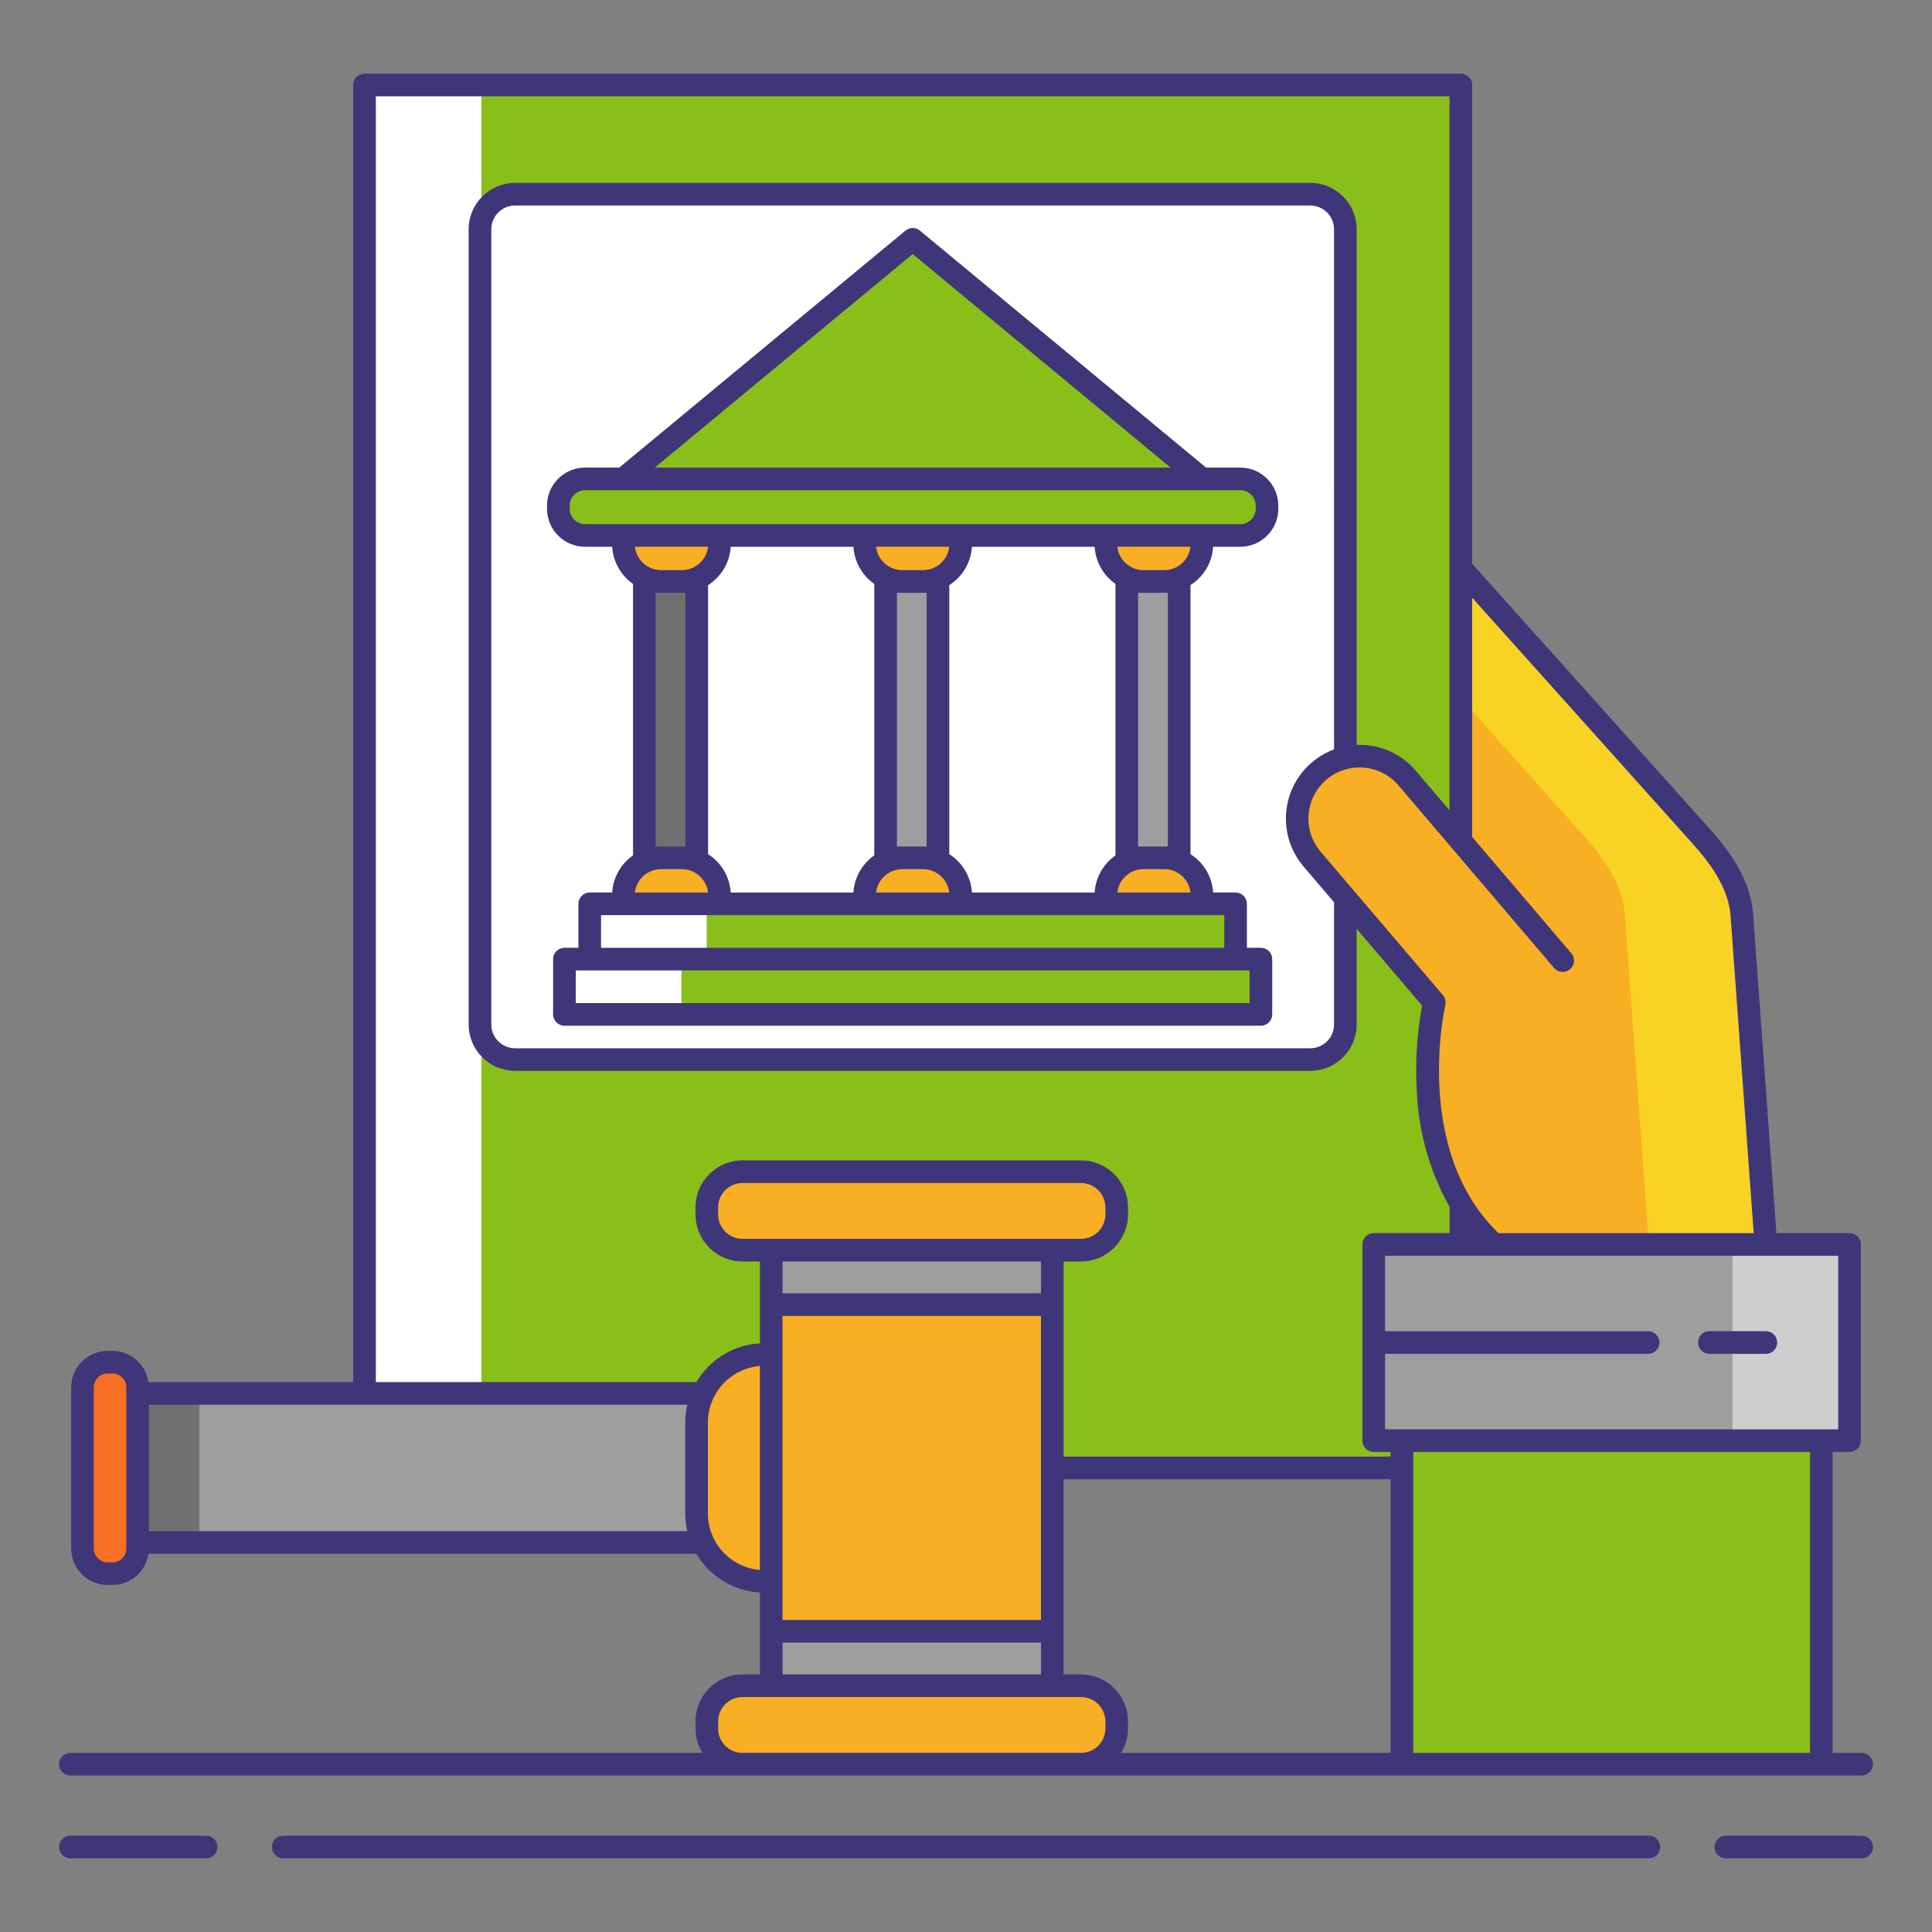 <svg xmlns="http://www.w3.org/2000/svg" xmlns:xlink="http://www.w3.org/1999/xlink" viewBox="0,0,256,256" width="256px" height="256px" fill-rule="nonzero"><rect x="0" y="0" width="256" height="256" fill="#808080" stroke="none"/><g fill="none" fill-rule="nonzero" stroke="none" stroke-width="1" stroke-linecap="butt" stroke-linejoin="miter" stroke-miterlimit="10" stroke-dasharray="" stroke-dashoffset="0" font-family="none" font-weight="none" font-size="none" text-anchor="none" style="mix-blend-mode: normal"><g><rect x="48.297" y="11.261" width="145.272" height="183.25" fill="#89bf19"></rect><rect x="48.297" y="11.261" width="15.5" height="183.25" fill="#ffffff"></rect><rect x="178.069" y="11.261" width="15.5" height="183.25" fill="#89bf19"></rect><rect x="63.6" y="25.731" width="114.667" height="114.667" rx="4.65" ry="4.65" fill="#ffffff"></rect><path d="M87.6,113.667h2.746c2.761,0 5,2.239 5,5v1.1h-12.746v-1.1c0,-2.761 2.239,-5 5,-5z" fill="#f8af23"></path><path transform="translate(177.942,147.998) rotate(-180)" d="M87.6,70.95h2.746c2.761,0 5,2.239 5,5v1.1h-12.746v-1.1c0,-2.761 2.239,-5 5,-5z" fill="#f8af23"></path><path d="M159.268,63.458l-38.335,-31.742l-38.335,31.742z" fill="#89bf19"></path><rect x="-167.884" y="-70.95" transform="rotate(180)" width="93.903" height="7.492" rx="3.533" ry="3.533" fill="#89bf19"></rect><path transform="translate(241.866,147.996) rotate(-180)" d="M119.56,70.95h2.746c2.761,0 5,2.239 5,5v1.1h-12.746v-1.1c0,-2.761 2.239,-5 5,-5z" fill="#f8af23"></path><path d="M119.56,113.667h2.746c2.761,0 5,2.239 5,5v1.1h-12.746v-1.1c0,-2.761 2.239,-5 5,-5z" fill="#f8af23"></path><rect x="-124.28" y="-113.666" transform="rotate(-180)" width="6.939" height="36.62" fill="#9e9e9e"></rect><path transform="translate(305.79,147.996) rotate(-180)" d="M151.522,70.95h2.746c2.761,0 5,2.239 5,5v1.1h-12.746v-1.1c0,-2.761 2.239,-5 5,-5z" fill="#f8af23"></path><path d="M151.522,113.667h2.746c2.761,0 5,2.239 5,5v1.1h-12.746v-1.1c0,-2.761 2.239,-5 5,-5z" fill="#f8af23"></path><rect x="-156.244" y="-113.666" transform="rotate(-180)" width="6.939" height="36.62" fill="#9e9e9e"></rect><rect x="-92.32" y="-113.666" transform="rotate(-180)" width="6.939" height="36.62" fill="#707070"></rect><rect x="-163.721" y="-127.088" transform="rotate(-180)" width="85.576" height="7.325" fill="#89bf19"></rect><rect x="78.145" y="119.762" width="15.5" height="7.325" fill="#ffffff"></rect><rect x="-167.075" y="-134.412" transform="rotate(-180)" width="92.283" height="7.325" fill="#89bf19"></rect><rect x="74.791" y="127.088" width="15.5" height="7.325" fill="#ffffff"></rect><path d="M193.569,75.27v36.174l-7.12,-8.353c-2.971,-3.465 -8.182,-3.88 -11.665,-0.93v0c-3.465,2.971 -3.88,8.182 -0.93,11.665l16.2,19c0,0 -4.834,20.4 7.909,32.058h36.026l-3.194,-43.827c-0.383,-4.048 -2.879,-7.471 -5.417,-10.3z" fill="#f8af23"></path><rect x="182.026" y="164.887" width="63.046" height="26.003" fill="#9e9e9e"></rect><rect x="185.762" y="190.89" width="55.574" height="42.876" fill="#89bf19"></rect><path d="M209.875,110.757l-16.306,-18.193v-17.294l31.806,35.487c2.538,2.832 5.034,6.256 5.417,10.3l3.194,43.827h-15.5l-3.194,-43.827c-0.383,-4.044 -2.879,-7.468 -5.417,-10.3z" fill="#f8d323"></path><rect x="225.837" y="190.89" width="15.5" height="42.876" fill="#89bf19"></rect><rect x="229.572" y="164.887" width="15.5" height="26.003" fill="#cecece"></rect><rect x="184.632" y="-102.19" transform="rotate(90)" width="19.755" height="91.263" fill="#9e9e9e"></rect><rect x="10.928" y="184.632" width="15.5" height="19.756" fill="#707070"></rect><rect x="172.867" y="-139.433" transform="rotate(90)" width="43.285" height="37.243" fill="#f8af23"></rect><rect x="155.254" y="-147.968" transform="rotate(90)" width="10.4" height="54.313" rx="4.734" ry="4.734" fill="#f8af23"></rect><rect x="223.366" y="-147.968" transform="rotate(90)" width="10.4" height="54.313" rx="4.734" ry="4.734" fill="#f8af23"></rect><rect x="165.654" y="-139.433" transform="rotate(90)" width="7.213" height="37.243" fill="#9e9e9e"></rect><rect x="216.153" y="-139.434" transform="rotate(90)" width="7.213" height="37.243" fill="#9e9e9e"></rect><rect x="180.501" y="-18.238" transform="rotate(90)" width="28.017" height="7.31" rx="3.328" ry="3.328" fill="#f87023"></rect><path transform="translate(291.753,97.267) rotate(90)" d="M82.2,189.563h30.079v0.886c0,4.975 -4.033,9.008 -9.008,9.008h-12.06c-2.389,0.001 -4.681,-0.948 -6.371,-2.637c-1.69,-1.689 -2.64,-3.981 -2.64,-6.37v-0.886z" fill="#f8af23"></path><path d="M27.323,243.239h-18c-0.828,0 -1.5,0.672 -1.5,1.5c0,0.828 0.672,1.5 1.5,1.5h18c0.828,0 1.5,-0.672 1.5,-1.5c0,-0.828 -0.672,-1.5 -1.5,-1.5z" fill="#3f3679"></path><path d="M246.68,243.239h-18c-0.828,0 -1.5,0.672 -1.5,1.5c0,0.828 0.672,1.5 1.5,1.5h18c0.828,0 1.5,-0.672 1.5,-1.5c0,-0.828 -0.672,-1.5 -1.5,-1.5z" fill="#3f3679"></path><path d="M218.479,243.239h-180.958c-0.828,0 -1.5,0.672 -1.5,1.5c0,0.828 0.672,1.5 1.5,1.5h180.958c0.828,0 1.5,-0.672 1.5,-1.5c0,-0.828 -0.672,-1.5 -1.5,-1.5z" fill="#3f3679"></path><path d="M9.32,235.267h237.36c0.828,0 1.5,-0.672 1.5,-1.5c0,-0.828 -0.672,-1.5 -1.5,-1.5h-3.843v-39.876h2.235c0.828,0 1.5,-0.672 1.5,-1.5v-26c0,-0.828 -0.672,-1.5 -1.5,-1.5h-9.691l-3.1,-42.469c-0.44,-4.657 -3.327,-8.412 -5.793,-11.162l-31.419,-35.06v-63.439c0,-0.828 -0.672,-1.5 -1.5,-1.5h-145.269c-0.828,0 -1.5,0.672 -1.5,1.5v171.872h-27.132c-0.341,-2.367 -2.366,-4.127 -4.758,-4.133h-0.655c-2.665,0.003 -4.824,2.162 -4.827,4.827v21.363c0.003,2.665 2.162,4.825 4.827,4.828h0.655c2.391,-0.007 4.416,-1.765 4.758,-4.131h72.606c1.778,3.003 4.932,4.925 8.416,5.131v10.847h-2.3c-3.441,0.004 -6.23,2.793 -6.234,6.234v0.932c0.001,1.142 0.317,2.261 0.915,3.234h-83.751c-0.828,0 -1.5,0.672 -1.5,1.5c0,0.828 0.672,1.5 1.5,1.5zM143.234,221.867h-2.3v-25.857h43.328v36.257h-35.708c0.598,-0.973 0.914,-2.092 0.915,-3.234v-0.933c-0.004,-3.442 -2.793,-6.23 -6.235,-6.234zM139.434,164.155h-41.044c-1.785,-0.002 -3.232,-1.449 -3.234,-3.234v-0.932c0.002,-1.785 1.449,-3.232 3.234,-3.234h44.845c1.785,0.002 3.232,1.449 3.234,3.234v0.932c-0.002,1.785 -1.449,3.232 -3.234,3.234zM137.934,167.155v4.214h-34.244v-4.214zM103.691,209.555v-35.187h34.243v40.284h-34.244zM239.837,232.272h-52.575v-39.881h52.575zM243.572,189.396h-60.046v-10h34.86c0.828,0 1.5,-0.672 1.5,-1.5c0,-0.828 -0.672,-1.5 -1.5,-1.5h-34.86v-10h60.046zM224.258,111.764c2.159,2.408 4.683,5.657 5.038,9.411l3.077,42.218h-33.819c-11.405,-10.979 -7.088,-30.021 -7.042,-30.214c0.11,-0.465 -0.008,-0.954 -0.318,-1.317l-16.2,-19c-2.427,-2.848 -2.086,-7.124 0.761,-9.552c2.848,-2.427 7.124,-2.086 9.552,0.761l7.12,8.353l13.52,15.862c0.543,0.608 1.471,0.671 2.092,0.143c0.62,-0.528 0.705,-1.455 0.191,-2.088l-13.161,-15.442v-31.7zM176.767,99.3c-2.992,1.109 -5.255,3.608 -6.062,6.694c-0.808,3.087 -0.058,6.374 2.007,8.806l4.055,4.757v16.192c-0.002,1.739 -1.411,3.148 -3.15,3.15h-105.367c-1.739,-0.002 -3.148,-1.411 -3.15,-3.15v-105.367c0.002,-1.739 1.411,-3.148 3.15,-3.15h105.366c1.739,0.002 3.148,1.411 3.15,3.15zM49.8,12.761h142.269v94.61l-4.479,-5.253c-1.679,-1.976 -4.078,-3.198 -6.663,-3.394c-0.386,-0.029 -0.774,-0.035 -1.161,-0.019v-68.323c-0.004,-3.395 -2.755,-6.146 -6.15,-6.15h-105.366c-3.395,0.004 -6.146,2.755 -6.15,6.15v105.365c0.004,3.395 2.755,6.146 6.15,6.15h105.366c3.395,-0.004 6.146,-2.755 6.15,-6.15v-12.672l8.667,10.167c-0.686,3.736 -0.921,7.54 -0.7,11.332c0.215,5.387 1.704,10.646 4.345,15.346c0,0.017 0,0.032 0,0.048v3.419h-10.052c-0.828,0 -1.5,0.672 -1.5,1.5v26c0,0.828 0.672,1.5 1.5,1.5h2.235v0.619h-43.327v-25.852h2.3c3.441,-0.004 6.23,-2.793 6.234,-6.234v-0.932c-0.004,-3.441 -2.793,-6.23 -6.234,-6.234h-44.844c-3.441,0.004 -6.23,2.793 -6.234,6.234v0.932c0.004,3.441 2.793,6.23 6.234,6.234h2.3v10.846c-3.484,0.206 -6.638,2.128 -8.416,5.131h-42.474zM16.738,205.19c-0.001,1.009 -0.819,1.827 -1.828,1.828h-0.655c-1.009,-0.002 -1.826,-0.819 -1.827,-1.828v-21.361c0,-1.009 0.818,-1.828 1.827,-1.829h0.655c1.009,0.001 1.826,0.818 1.828,1.827zM19.738,202.89v-16.757h71.332c-0.179,0.769 -0.271,1.556 -0.273,2.346v12.063c0.002,0.79 0.094,1.577 0.273,2.346zM93.8,200.542v-12.063c0.007,-3.904 3,-7.153 6.89,-7.479v27.03c-3.894,-0.326 -6.888,-3.581 -6.89,-7.488zM103.694,217.652h34.243v4.214h-34.247zM95.159,229.032v-0.932c0.002,-1.785 1.449,-3.232 3.234,-3.234h44.845c1.785,0.002 3.232,1.449 3.234,3.234v0.932c-0.002,1.785 -1.449,3.232 -3.234,3.234h-44.848c-1.786,-0.002 -3.233,-1.448 -3.235,-3.234z" fill="#3f3679"></path><path d="M164.352,61.958h-4.542l-37.919,-31.4c-0.555,-0.46 -1.359,-0.46 -1.914,0l-37.92,31.4h-4.541c-2.778,0.003 -5.03,2.255 -5.033,5.033v0.426c0.003,2.778 2.255,5.03 5.033,5.033h3.6c0.123,1.975 1.14,3.787 2.763,4.92v35.972c-1.623,1.133 -2.64,2.945 -2.763,4.92h-2.971c-0.828,0 -1.5,0.672 -1.5,1.5v5.825h-1.854c-0.828,0 -1.5,0.672 -1.5,1.5v7.325c0,0.828 0.672,1.5 1.5,1.5h92.283c0.828,0 1.5,-0.672 1.5,-1.5v-7.325c0,-0.828 -0.672,-1.5 -1.5,-1.5h-1.854v-5.825c0,-0.828 -0.672,-1.5 -1.5,-1.5h-2.973c-0.129,-2.076 -1.244,-3.965 -3,-5.08v-35.652c1.756,-1.115 2.871,-3.004 3,-5.08h3.6c2.778,-0.003 5.03,-2.255 5.033,-5.033v-0.426c-0.003,-2.776 -2.252,-5.027 -5.028,-5.033zM120.934,33.663l34.172,28.295h-68.344zM113.081,72.45c0.123,1.975 1.14,3.787 2.762,4.92v35.973c-1.622,1.133 -2.639,2.945 -2.762,4.92h-16.257c-0.129,-2.076 -1.244,-3.965 -3,-5.08v-35.653c1.756,-1.115 2.871,-3.004 3,-5.08zM145.043,72.45c0.123,1.975 1.14,3.787 2.762,4.92v35.973c-1.622,1.133 -2.639,2.945 -2.762,4.92h-16.257c-0.129,-2.076 -1.244,-3.965 -3,-5.08v-35.653c1.756,-1.115 2.871,-3.004 3,-5.08zM118.843,112.167v-33.621h3.938v33.621zM119.561,115.167h2.746c1.777,0.002 3.272,1.335 3.477,3.1h-9.7c0.205,-1.765 1.7,-3.098 3.477,-3.1zM122.307,75.546h-2.746c-1.777,-0.002 -3.272,-1.335 -3.477,-3.1h9.7c-0.205,1.765 -1.7,3.098 -3.477,3.1zM90.345,75.546h-2.745c-1.777,-0.002 -3.272,-1.335 -3.477,-3.1h9.7c-0.205,1.766 -1.7,3.098 -3.478,3.1zM86.881,112.167v-33.621h3.938v33.621zM87.598,115.167h2.747c1.777,0.002 3.272,1.335 3.477,3.1h-9.7c0.205,-1.766 1.7,-3.098 3.478,-3.1zM165.575,132.913h-89.284v-4.325h89.283zM162.221,125.588h-82.576v-4.325h82.576zM148.046,118.263c0.205,-1.765 1.7,-3.098 3.477,-3.1h2.746c1.777,0.002 3.272,1.335 3.477,3.1zM154.746,78.546v33.621h-3.946v-33.621h3.938zM154.271,75.546h-2.746c-1.777,-0.002 -3.272,-1.335 -3.477,-3.1h9.7c-0.205,1.766 -1.701,3.099 -3.479,3.1zM166.387,67.417c-0.002,1.122 -0.911,2.031 -2.033,2.033h-86.838c-1.122,-0.002 -2.031,-0.911 -2.033,-2.033v-0.426c0.002,-1.122 0.911,-2.031 2.033,-2.033h86.836c1.122,0.002 2.031,0.911 2.033,2.033z" fill="#3f3679"></path><path d="M226.5,176.389c-0.828,0 -1.5,0.672 -1.5,1.5c0,0.828 0.672,1.5 1.5,1.5h7.487c0.828,0 1.5,-0.672 1.5,-1.5c0,-0.828 -0.672,-1.5 -1.5,-1.5z" fill="#3f3679"></path></g></g></svg>